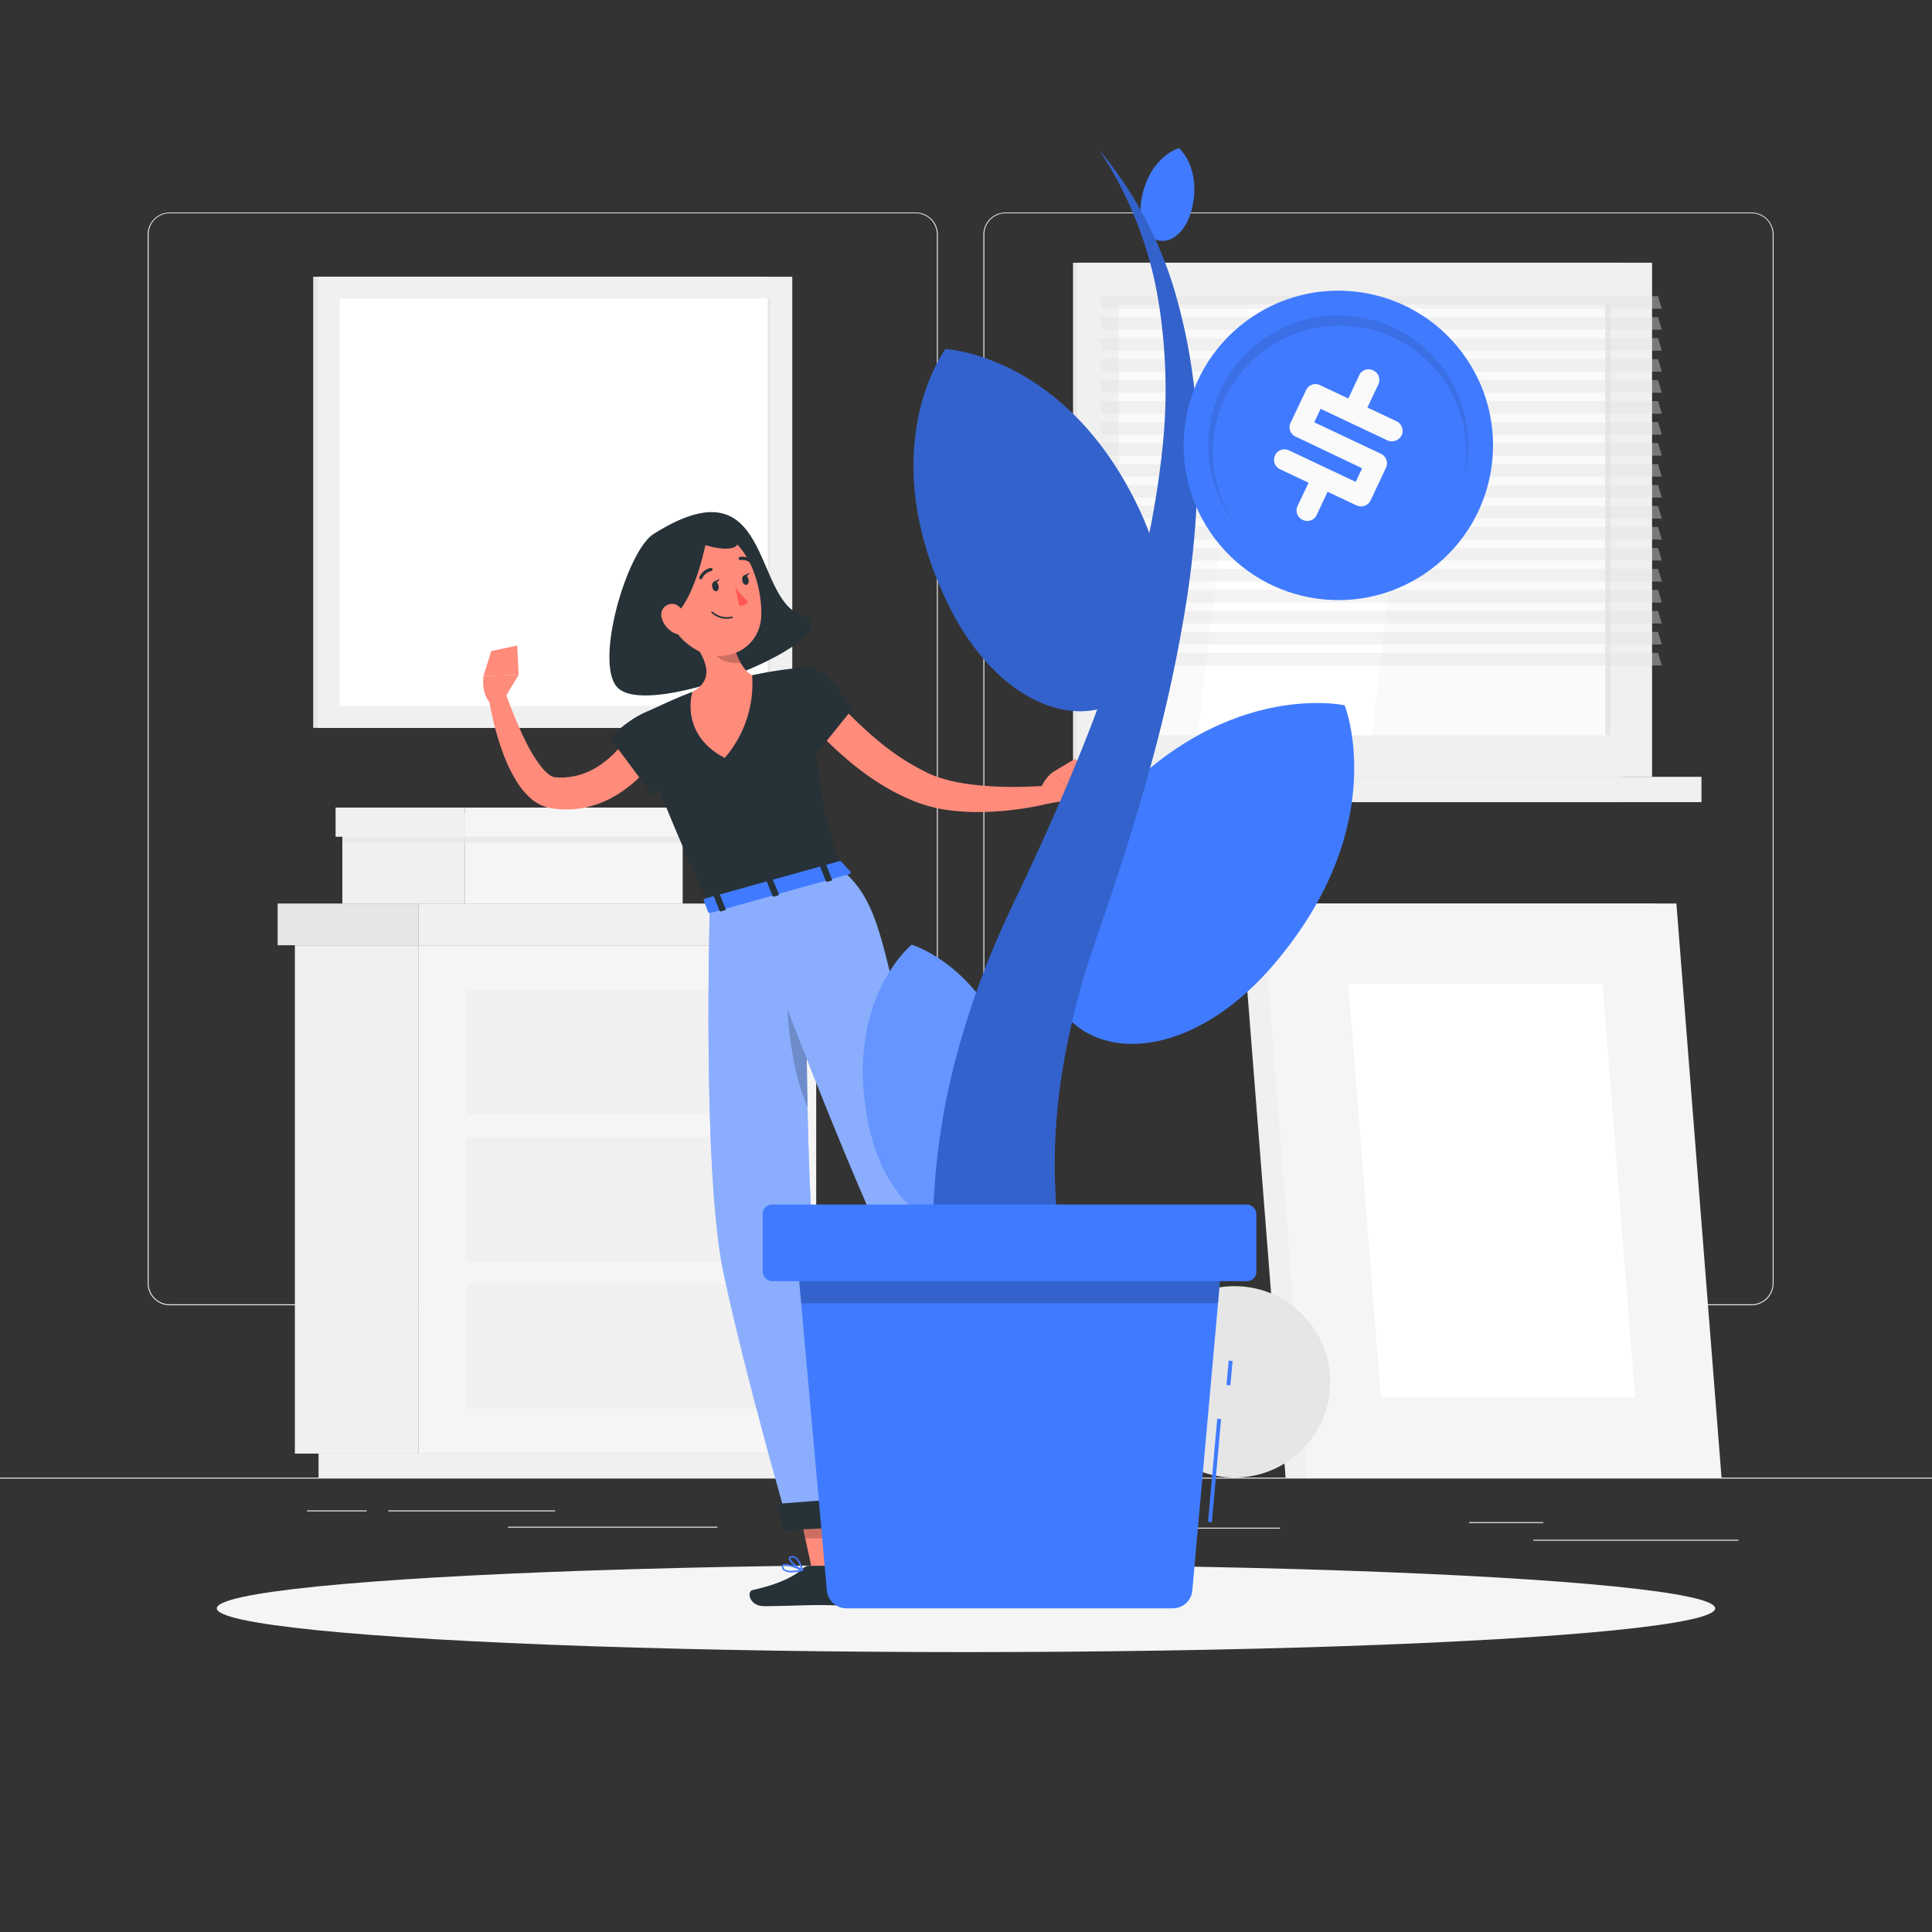 <svg xmlns="http://www.w3.org/2000/svg" viewBox="0 0 500 500"><rect x="0" y="0" width="500" height="500" fill="#333333" stroke="none"/><!--23-Growing--><g id="background-complete--inject-1"><rect y="382.4" width="500" height="0.25" style="fill:#ebebeb"></rect><rect x="396.83" y="398.49" width="53.07" height="0.25" style="fill:#ebebeb"></rect><rect x="272.56" y="395.36" width="58.66" height="0.25" style="fill:#ebebeb"></rect><rect x="380.2" y="393.92" width="19.19" height="0.25" style="fill:#ebebeb"></rect><rect x="100.47" y="390.89" width="43.19" height="0.25" style="fill:#ebebeb"></rect><rect x="79.46" y="390.89" width="15.44" height="0.25" style="fill:#ebebeb"></rect><rect x="131.47" y="395.11" width="54.2" height="0.25" style="fill:#ebebeb"></rect><path d="M237,337.8H43.91a5.71,5.71,0,0,1-5.7-5.71V60.66A5.71,5.71,0,0,1,43.91,55H237a5.71,5.71,0,0,1,5.71,5.71V332.09A5.71,5.71,0,0,1,237,337.8ZM43.91,55.2a5.46,5.46,0,0,0-5.45,5.46V332.09a5.46,5.46,0,0,0,5.45,5.46H237a5.47,5.47,0,0,0,5.46-5.46V60.66A5.47,5.47,0,0,0,237,55.2Z" style="fill:#ebebeb"></path><path d="M453.31,337.8H260.21a5.72,5.72,0,0,1-5.71-5.71V60.66A5.72,5.72,0,0,1,260.21,55h193.1A5.71,5.71,0,0,1,459,60.66V332.09A5.71,5.71,0,0,1,453.31,337.8ZM260.21,55.2a5.47,5.47,0,0,0-5.46,5.46V332.09a5.47,5.47,0,0,0,5.46,5.46h193.1a5.47,5.47,0,0,0,5.46-5.46V60.66a5.47,5.47,0,0,0-5.46-5.46Z" style="fill:#ebebeb"></path><rect x="277.7" y="67.99" width="142.16" height="133.04" style="fill:#e6e6e6"></rect><rect x="278.74" y="67.99" width="148.81" height="133.04" style="fill:#f0f0f0"></rect><rect x="277.7" y="201.04" width="142.16" height="6.55" style="fill:#e6e6e6"></rect><rect x="291.53" y="201.04" width="148.81" height="6.55" style="fill:#f0f0f0"></rect><rect x="297.37" y="70.86" width="111.55" height="127.31" transform="translate(487.66 -218.62) rotate(90)" style="fill:#fafafa"></rect><polygon points="309.97 190.29 323.15 78.74 368.22 78.74 355.04 190.29 309.97 190.29" style="fill:#fff"></polygon><rect x="360.34" y="133.83" width="111.55" height="1.36" transform="translate(550.63 -281.6) rotate(90)" style="fill:#e6e6e6"></rect><g style="opacity:0.4"><polygon points="430.08 79.91 285.37 79.91 284.38 76.65 429.1 76.65 430.08 79.91" style="fill:#e0e0e0"></polygon><polygon points="430.08 85.34 285.37 85.34 284.38 82.08 429.1 82.08 430.08 85.34" style="fill:#e0e0e0"></polygon><polygon points="430.08 90.77 285.37 90.77 284.38 87.51 429.1 87.51 430.08 90.77" style="fill:#e0e0e0"></polygon><polygon points="430.08 96.2 285.37 96.2 284.38 92.94 429.1 92.94 430.08 96.2" style="fill:#e0e0e0"></polygon><polygon points="430.08 101.63 285.37 101.63 284.38 98.37 429.1 98.37 430.08 101.63" style="fill:#e0e0e0"></polygon><polygon points="430.08 107.06 285.37 107.06 284.38 103.8 429.1 103.8 430.08 107.06" style="fill:#e0e0e0"></polygon><polygon points="430.08 112.49 285.37 112.49 284.38 109.23 429.1 109.23 430.08 112.49" style="fill:#e0e0e0"></polygon><polygon points="430.08 117.92 285.37 117.92 284.38 114.66 429.1 114.66 430.08 117.92" style="fill:#e0e0e0"></polygon><polygon points="430.08 123.35 285.37 123.35 284.38 120.09 429.1 120.09 430.08 123.35" style="fill:#e0e0e0"></polygon><polygon points="430.08 128.78 285.37 128.78 284.38 125.52 429.1 125.52 430.08 128.78" style="fill:#e0e0e0"></polygon><polygon points="430.08 134.21 285.37 134.21 284.38 130.95 429.1 130.95 430.08 134.21" style="fill:#e0e0e0"></polygon><polygon points="430.08 139.64 285.37 139.64 284.38 136.38 429.1 136.38 430.08 139.64" style="fill:#e0e0e0"></polygon><polygon points="430.08 145.07 285.37 145.07 284.38 141.81 429.1 141.81 430.08 145.07" style="fill:#e0e0e0"></polygon><polygon points="430.08 150.5 285.37 150.5 284.38 147.24 429.1 147.24 430.08 150.5" style="fill:#e0e0e0"></polygon><polygon points="430.08 155.93 285.37 155.93 284.38 152.67 429.1 152.67 430.08 155.93" style="fill:#e0e0e0"></polygon><polygon points="430.08 161.36 285.37 161.36 284.38 158.1 429.1 158.1 430.08 161.36" style="fill:#e0e0e0"></polygon><polygon points="430.08 166.79 285.37 166.79 284.38 163.53 429.1 163.53 430.08 166.79" style="fill:#e0e0e0"></polygon><polygon points="430.08 172.22 285.37 172.22 284.38 168.96 429.1 168.96 430.08 172.22" style="fill:#e0e0e0"></polygon></g><rect x="81.06" y="71.62" width="117.63" height="116.75" style="fill:#e6e6e6"></rect><rect x="82.26" y="71.62" width="122.78" height="116.75" style="fill:#f0f0f0"></rect><rect x="90.94" y="74.28" width="105.42" height="111.44" transform="translate(273.65 -13.65) rotate(90)" style="fill:#fff"></rect><rect x="146.31" y="129.65" width="105.42" height="0.7" transform="translate(329.02 -69.02) rotate(90)" style="fill:#e6e6e6"></rect><rect x="76.31" y="244.63" width="31.94" height="131.56" style="fill:#f0f0f0"></rect><rect x="82.44" y="376.19" width="122.66" height="6.21" style="fill:#f0f0f0"></rect><rect x="108.25" y="244.63" width="102.98" height="131.56" transform="translate(319.48 620.82) rotate(180)" style="fill:#f5f5f5"></rect><rect x="120.81" y="294.34" width="77.86" height="32.13" transform="translate(319.48 620.82) rotate(180)" style="fill:#f0f0f0"></rect><rect x="120.81" y="332.34" width="77.86" height="32.13" transform="translate(319.48 696.81) rotate(180)" style="fill:#f0f0f0"></rect><rect x="120.81" y="256.35" width="77.86" height="32.13" transform="translate(319.48 544.83) rotate(180)" style="fill:#f0f0f0"></rect><rect x="108.25" y="233.83" width="107.24" height="10.8" style="fill:#f0f0f0"></rect><rect x="71.85" y="233.83" width="36.4" height="10.8" transform="translate(180.1 478.46) rotate(180)" style="fill:#e6e6e6"></rect><rect x="88.6" y="210.58" width="31.75" height="23.25" transform="translate(208.95 444.41) rotate(180)" style="fill:#f0f0f0"></rect><rect x="120.35" y="210.58" width="56.33" height="23.25" style="fill:#f5f5f5"></rect><rect x="88.6" y="215.45" width="88.41" height="2.61" transform="translate(265.61 433.51) rotate(180)" style="fill:#e6e6e6;opacity:0.7;mix-blend-mode:multiply"></rect><rect x="86.85" y="209" width="33.5" height="7.55" transform="translate(207.2 425.55) rotate(180)" style="fill:#f0f0f0"></rect><rect x="120.35" y="209" width="58.08" height="7.55" style="fill:#f5f5f5"></rect><polygon points="428.31 233.83 321.03 233.83 332.71 382.4 440 382.4 428.31 233.83" style="fill:#f0f0f0"></polygon><polygon points="433.85 233.83 326.57 233.83 338.25 382.4 445.53 382.4 433.85 233.83" style="fill:#f5f5f5"></polygon><polygon points="357.37 361.67 348.95 254.56 414.73 254.56 423.15 361.67 357.37 361.67" style="fill:#fff"></polygon><circle cx="319.49" cy="357.63" r="24.77" transform="translate(-159.3 330.66) rotate(-45)" style="fill:#e6e6e6"></circle><path d="M331.62,342.87c-1.48-1.53-2.07-3.36-1.32-4.08s2.55-.07,4,1.46,2.06,3.36,1.31,4.08S333.09,344.39,331.62,342.87Z" style="fill:#e6e6e6;opacity:0.7;mix-blend-mode:multiply"></path><path d="M321.33,338.22c-2.09-.4-3.62-1.55-3.42-2.57s2-1.53,4.13-1.12,3.62,1.55,3.42,2.57S323.42,338.62,321.33,338.22Z" style="fill:#e6e6e6;opacity:0.7;mix-blend-mode:multiply"></path><path d="M323.44,346.87c-2-.71-3.28-2.28-2.84-3.51s2.4-1.65,4.41-.95,3.28,2.27,2.84,3.5S325.45,347.57,323.44,346.87Z" style="fill:#e6e6e6;opacity:0.7;mix-blend-mode:multiply"></path></g><g id="Shadow--inject-1"><ellipse id="path--inject-1" cx="250" cy="416.24" rx="193.89" ry="11.32" style="fill:#f5f5f5"></ellipse></g><g id="Character--inject-1"><path d="M207.34,159.17c-12.7-4.45-7.62-40.22-38.17-21-6.92,4.36-15.32,33-9.52,39.6C167.76,187.06,222.33,164.42,207.34,159.17Z" style="fill:#263238"></path><path d="M171.58,193.13c-.25.48-.41.73-.61,1.07l-.58.94c-.39.6-.81,1.18-1.23,1.76a40.94,40.94,0,0,1-2.75,3.29,33,33,0,0,1-6.75,5.51,25.61,25.61,0,0,1-8.38,3.32,23.16,23.16,0,0,1-4.54.46c-.76,0-1.51,0-2.27-.08l-1.11-.13-.56-.07-.78-.14a11.15,11.15,0,0,1-5-2.74,19.58,19.58,0,0,1-3-3.59,38.26,38.26,0,0,1-3.7-7.45A73.25,73.25,0,0,1,126.43,180l4.3-1a111,111,0,0,0,5.64,13.53,35.88,35.88,0,0,0,3.63,5.81,11.92,11.92,0,0,0,2,2.05,3.42,3.42,0,0,0,1.6.77l1.32.07c.51,0,1,0,1.52-.06a17.47,17.47,0,0,0,3-.48,19.19,19.19,0,0,0,5.56-2.49,24.82,24.82,0,0,0,4.85-4.19,28.53,28.53,0,0,0,2.12-2.52c.33-.44.65-.89.95-1.34l.44-.67.35-.57Z" style="fill:#ff8b7b"></path><path d="M174,182.74c-9,0-16.09,8.32-16.09,8.32l11,14.8s8.87-8.34,9.82-13.06C179.67,187.88,179.4,182.71,174,182.74Z" style="fill:#263238"></path><path d="M130.3,181.17l3.92-6.5-9.09.23s-.72,4.29,1.68,7Z" style="fill:#ff8b7b"></path><polygon points="133.86 167.06 127.14 168.49 125.13 174.9 134.22 174.67 133.86 167.06" style="fill:#ff8b7b"></polygon><polygon points="219.1 407 210.51 407.82 206.13 387.8 214.72 386.98 219.1 407" style="fill:#ff8b7b"></polygon><polygon points="297.08 381.08 290.57 386.87 275.08 373.66 281.58 367.87 297.08 381.08" style="fill:#ff8b7b"></polygon><path d="M288.22,385.76l3.78-9a.69.69,0,0,1,.82-.41l7.57,1.95a1.41,1.41,0,0,1,.89,1.89c-1.37,3.12-2.19,4.56-3.85,8.53-1,2.44-2.92,8-4.33,11.37s-4.82,2.15-4.54.62c1.28-6.86.49-10.51-.4-13.38A2.29,2.29,0,0,1,288.22,385.76Z" style="fill:#263238"></path><path d="M209.43,405.22h10.33a.86.86,0,0,1,.82.63l2.24,8.17a1.28,1.28,0,0,1-1.26,1.64c-3.61-.06-5.37-.27-9.91-.27-2.8,0-10,.29-13.88.29s-4.57-3.82-3-4.17c7-1.54,11-3.68,13.2-5.72A2.11,2.11,0,0,1,209.43,405.22Z" style="fill:#263238"></path><polygon points="206.13 387.81 208.39 398.13 217.16 398.13 214.73 386.99 206.13 387.81" style="opacity:0.2"></polygon><polygon points="281.59 367.87 275.08 373.66 283.07 380.47 289.58 374.68 281.59 367.87" style="opacity:0.2"></polygon><path d="M165.6,185.15s-3.61,2.52,18.1,49.52l34.07-9.49c-4.43-13.7-6.83-22.25-8.13-52.55a103.6,103.6,0,0,0-15,2.12,111.47,111.47,0,0,0-15.47,4.31C172.7,181.51,165.6,185.15,165.6,185.15Z" style="fill:#263238"></path><path d="M188.26,157.76c.41,5.25,2,14.64,6.39,17a29.43,29.43,0,0,1-7.09,21.39c-11.82-6.14-8.38-17.08-8.38-17.08,5.18-2.87,3.89-6.95,1.84-10.55Z" style="fill:#ff8b7b"></path><path d="M190.08,167.74l-5.94-2a9.68,9.68,0,0,0,.88,3.38c1,1.95,4.31,2.68,6.67,2.44A18.81,18.81,0,0,1,190.08,167.74Z" style="opacity:0.2"></path><path d="M171,152.27c2.3,8.33,3.09,11.9,8.26,15.34,7.79,5.16,17.52.52,17.76-8.33.22-8-3.57-20.25-12.54-21.87A11.79,11.79,0,0,0,171,152.27Z" style="fill:#ff8b7b"></path><path d="M183.45,136.05c-.68,5.66-4.9,25.12-12.86,25-6.57-5.73-3.33-16.52-1.29-20.91S183.45,136.05,183.45,136.05Z" style="fill:#263238"></path><path d="M180.1,140.06c4,2.13,11.87,3.06,10.62-.19s-.89-6-6.31-5.88S180.1,140.06,180.1,140.06Z" style="fill:#263238"></path><path d="M171.32,160.16a6.27,6.27,0,0,0,3.14,3.66c2,1,3.39-.68,3.19-2.77-.18-1.88-1.43-4.66-3.59-4.78A2.84,2.84,0,0,0,171.32,160.16Z" style="fill:#ff8b7b"></path><path d="M183.7,234.67s-2,68.82,3.55,94.8c5.73,27,16.93,65.66,16.93,65.66l16.32-.79s-7.9-49-9.82-69.9c-2.64-28.8-2-96.72-2-96.72Z" style="fill:#407BFF"></path><path d="M183.7,234.67s-2,68.82,3.55,94.8c5.73,27,16.93,65.66,16.93,65.66l16.32-.79s-7.9-49-9.82-69.9c-2.64-28.8-2-96.72-2-96.72Z" style="fill:#fafafa;opacity:0.4"></path><path d="M208.6,253.61c-2.54-6.37-4.77-9.88-5-3.53-.58,13.43,1.76,28.78,5.42,36.39C208.74,275.09,208.65,263.47,208.6,253.61Z" style="opacity:0.2"></path><polygon points="221.64 395.13 203.03 396.02 200.84 389.22 221 387.65 221.64 395.13" style="fill:#263238"></polygon><path d="M192.7,232.16s20.89,56.22,35,87.26c11.37,25.08,51.68,60.11,51.68,60.11l9.16-7.74s-29.14-39.94-37-57c-25.18-54.43-18.61-77.49-33.75-89.66Z" style="fill:#407BFF"></path><path d="M192.7,232.16s20.89,56.22,35,87.26c11.37,25.08,51.68,60.11,51.68,60.11l9.16-7.74s-29.14-39.94-37-57c-25.18-54.43-18.61-77.49-33.75-89.66Z" style="fill:#fafafa;opacity:0.4"></path><polygon points="289.28 371.7 279.04 380.74 273.83 376.97 285.9 366.68 289.28 371.7" style="fill:#263238"></polygon><path d="M217.72,223l2.39,2.62c.18.21,0,.53-.43.63l-35.72,10c-.31.09-.61,0-.68-.18l-1.16-3c-.08-.21.14-.46.48-.56l34.49-9.6A.65.65,0,0,1,217.72,223Z" style="fill:#407BFF"></path><path d="M214.16,228.19l.93-.26c.18-.05.29-.18.25-.3l-1.54-3.84c0-.11-.23-.16-.41-.11l-.93.26c-.18.05-.3.18-.25.3l1.54,3.84C213.79,228.19,214,228.24,214.16,228.19Z" style="fill:#263238"></path><path d="M186.64,235.85l.93-.26c.18-.05.3-.18.25-.3l-1.54-3.84c0-.11-.23-.16-.41-.11l-.93.26c-.18.05-.29.18-.25.3l1.54,3.84C186.27,235.85,186.46,235.9,186.64,235.85Z" style="fill:#263238"></path><path d="M200.4,232l.93-.26c.18,0,.29-.18.25-.3L200,227.62c0-.11-.23-.16-.41-.11l-.93.26c-.18,0-.29.18-.25.3l1.54,3.84C200,232,200.22,232.07,200.4,232Z" style="fill:#263238"></path><path d="M184.33,151.93c.14.69.63,1.17,1.07,1.07s.7-.73.56-1.41-.63-1.17-1.08-1.08S184.18,151.24,184.33,151.93Z" style="fill:#263238"></path><path d="M192.1,150.29c.14.69.62,1.17,1.07,1.08s.7-.73.55-1.42-.62-1.17-1.07-1.07S192,149.61,192.1,150.29Z" style="fill:#263238"></path><path d="M192.46,149l1.55-.82S193.43,149.6,192.46,149Z" style="fill:#263238"></path><path d="M190.29,151.91a18.76,18.76,0,0,0,3.38,3.87,3,3,0,0,1-2.36,1Z" style="fill:#ff5652"></path><path d="M189.54,159.94a.2.2,0,0,0,.08-.21.19.19,0,0,0-.24-.16,5.58,5.58,0,0,1-4.89-1.2.21.21,0,1,0-.29.29,5.85,5.85,0,0,0,5.26,1.31Z" style="fill:#263238"></path><path d="M181.61,149.85a.36.36,0,0,0,.14-.16,3.29,3.29,0,0,1,2.3-1.89.41.41,0,0,0-.11-.82,4.09,4.09,0,0,0-2.94,2.36.41.41,0,0,0,.61.51Z" style="fill:#263238"></path><path d="M195,145.91l.06,0a.42.42,0,0,0,0-.59,4.16,4.16,0,0,0-3.58-1.19.41.41,0,0,0,.18.81,3.25,3.25,0,0,1,2.82,1A.41.41,0,0,0,195,145.91Z" style="fill:#263238"></path><path d="M215.76,180.49c.77.89,1.73,1.93,2.63,2.9s1.87,1.93,2.83,2.87c1.93,1.87,3.91,3.7,6,5.4a61.36,61.36,0,0,0,13.19,8.53c4.4,2,9.75,2.85,15.12,3.23,2.7.2,5.44.27,8.19.22s5.55-.16,8.23-.37l.81,4.34a81.62,81.62,0,0,1-17.33,2.51,60,60,0,0,1-9-.33,37.83,37.83,0,0,1-9.13-2.16,53.6,53.6,0,0,1-8.23-4,65.79,65.79,0,0,1-7.39-5.09A85.22,85.22,0,0,1,215,192.7c-1.07-1-2.1-2.09-3.12-3.17s-2-2.14-3-3.42Z" style="fill:#ff8b7b"></path><path d="M270.83,208l8.61-1.35-7.1-6.77s-3.38,2.74-3.38,6.36Z" style="fill:#ff8b7b"></path><polygon points="284.08 199.83 278.09 196.45 272.33 199.93 279.44 206.69 284.08 199.83" style="fill:#ff8b7b"></polygon><path d="M209.64,172.63c3.71.09,11.08,10.7,11.08,10.7l-10.61,13.15s-6.18-8.66-6-13.47C204.35,178,205.42,172.53,209.64,172.63Z" style="fill:#263238"></path><path d="M286.58,390.49a2,2,0,0,1-.3-.14.69.69,0,0,1-.38-.61c0-1.11,2.56-2.89,2.86-3.09a.2.2,0,0,1,.22,0,.22.22,0,0,1,.1.21c-.19,1.14-.66,3.13-1.66,3.59A1.07,1.07,0,0,1,286.58,390.49Zm2-3.21c-1,.74-2.28,1.87-2.27,2.45,0,.08,0,.17.18.26a.75.75,0,0,0,.75.09C287.79,389.83,288.27,388.8,288.58,387.28Z" style="fill:#407BFF"></path><path d="M285.3,387.86a1.23,1.23,0,0,1-.23-.11.73.73,0,0,1-.26-.87,1.07,1.07,0,0,1,.59-.69c1.14-.55,3.46.4,3.55.44a.21.21,0,0,1,.05.36A5.54,5.54,0,0,1,285.3,387.86Zm3.05-1a4.53,4.53,0,0,0-2.77-.29.65.65,0,0,0-.38.44c-.07.25,0,.35.1.4.51.34,2.19,0,3.12-.53Z" style="fill:#407BFF"></path><path d="M204.85,406.93a3.44,3.44,0,0,1-2-.48,1.29,1.29,0,0,1-.52-1,.6.6,0,0,1,.26-.56c.93-.63,4.45,1,5.15,1.29a.21.21,0,0,1-.05.39A13.53,13.53,0,0,1,204.85,406.93Zm-1.65-1.78a.75.75,0,0,0-.4.08c-.05,0-.09.08-.08.2a.85.85,0,0,0,.36.69c.61.46,2,.52,3.88.17A12.83,12.83,0,0,0,203.2,405.15Z" style="fill:#407BFF"></path><path d="M207.63,406.58l-.08,0c-1.16-.48-3.52-2.36-3.38-3.34,0-.21.17-.48.7-.54,2-.25,2.92,3.48,3,3.64a.21.21,0,0,1-.07.21A.21.21,0,0,1,207.63,406.58Zm-2.57-3.5h-.14c-.22,0-.33.09-.35.19-.07.56,1.55,2.05,2.74,2.71C207,405.09,206.3,403.08,205.06,403.08Z" style="fill:#407BFF"></path><path d="M184.69,150.59l1.55-.82S185.67,151.24,184.69,150.59Z" style="fill:#263238"></path></g><g id="Plant--inject-1"><path d="M235.93,244.49S218.16,259,224.77,290.94c3.9,18.83,15.65,28.41,25.94,26.32s17.38-15.49,13.62-34.35C258,250.93,235.93,244.49,235.93,244.49Z" style="fill:#407BFF"></path><path d="M235.93,244.49S218.16,259,224.77,290.94c3.9,18.83,15.65,28.41,25.94,26.32s17.38-15.49,13.62-34.35C258,250.93,235.93,244.49,235.93,244.49Z" style="fill:#fff;opacity:0.2"></path><path d="M348,182.53s-32.63-7.25-63.23,29.08c-18,21.43-18.41,43.51-6.75,53.4s33.39,5.94,51.59-15.35C360.43,213.55,348,182.53,348,182.53Z" style="fill:#407BFF"></path><path d="M305.1,38.33s-7.29,2-9.55,12.51c-1.34,6.2.93,10.65,4.31,11.39s7.3-2.35,8.68-8.53C310.88,43.21,305.1,38.33,305.1,38.33Z" style="fill:#407BFF"></path><path d="M247.3,361.59a156.72,156.72,0,0,1-5.84-45.71A179.88,179.88,0,0,1,248,271.59a214.34,214.34,0,0,1,6.9-20.83c1.31-3.39,2.71-6.73,4.17-10,.7-1.67,1.5-3.28,2.24-4.92l1.12-2.38,1.09-2.3c5.83-12.25,11.38-24.58,16.39-37.09a382.19,382.19,0,0,0,13.13-38.13,233.5,233.5,0,0,0,7.75-39.42,142.2,142.2,0,0,0-1.24-40.09A100.34,100.34,0,0,0,284.5,38.84,102.45,102.45,0,0,1,304,75.31,148.47,148.47,0,0,1,310,116.89a244,244,0,0,1-3.49,42,391.33,391.33,0,0,1-9.19,41c-3.72,13.48-8,26.77-12.54,39.9l-.85,2.46-.43,1.23-.39,1.16c-.5,1.56-1.06,3.09-1.52,4.65-1,3.11-1.88,6.22-2.7,9.35a189.38,189.38,0,0,0-4,18.82,150.35,150.35,0,0,0-1.33,37.39,122.3,122.3,0,0,0,8.51,35Z" style="fill:#407BFF"></path><path d="M247.3,361.59a156.72,156.72,0,0,1-5.84-45.71A179.88,179.88,0,0,1,248,271.59a214.34,214.34,0,0,1,6.9-20.83c1.31-3.39,2.71-6.73,4.17-10,.7-1.67,1.5-3.28,2.24-4.92l1.12-2.38,1.09-2.3c5.83-12.25,11.38-24.58,16.39-37.09a382.19,382.19,0,0,0,13.13-38.13,233.5,233.5,0,0,0,7.75-39.42,142.2,142.2,0,0,0-1.24-40.09A100.34,100.34,0,0,0,284.5,38.84,102.45,102.45,0,0,1,304,75.31,148.47,148.47,0,0,1,310,116.89a244,244,0,0,1-3.49,42,391.33,391.33,0,0,1-9.19,41c-3.72,13.48-8,26.77-12.54,39.9l-.85,2.46-.43,1.23-.39,1.16c-.5,1.56-1.06,3.09-1.52,4.65-1,3.11-1.88,6.22-2.7,9.35a189.38,189.38,0,0,0-4,18.82,150.35,150.35,0,0,0-1.33,37.39,122.3,122.3,0,0,0,8.51,35Z" style="opacity:0.2"></path><path d="M316.23,325.84l-1,11.44-6.66,74.33a5.08,5.08,0,0,1-5.06,4.63H219.05a5.09,5.09,0,0,1-5.06-4.63l-6.65-74.33-1-11.44Z" style="fill:#407BFF"></path><rect x="300.94" y="380.07" width="26.79" height="1" transform="translate(-92.73 659.75) rotate(-84.89)" style="fill:#407BFF"></rect><rect x="313.34" y="355.76" width="6.33" height="1" transform="matrix(0.09, -1, 1, 0.09, -66.54, 639.77)" style="fill:#407BFF"></rect><path d="M244.68,90.35s-18.86,25.11.37,65.37c11.34,23.74,30.09,32.61,43.07,26.47s18-26.27,6.86-50.09C276.05,91.7,244.68,90.35,244.68,90.35Z" style="fill:#407BFF"></path><path d="M244.68,90.35s-18.86,25.11.37,65.37c11.34,23.74,30.09,32.61,43.07,26.47s18-26.27,6.86-50.09C276.05,91.7,244.68,90.35,244.68,90.35Z" style="opacity:0.2"></path><polygon points="316.23 325.84 315.2 337.28 207.34 337.28 206.31 325.84 316.23 325.84" style="opacity:0.2"></polygon><rect x="197.38" y="311.73" width="127.77" height="19.83" rx="2.39" style="fill:#407BFF"></rect><circle cx="346.35" cy="115.25" r="40.04" transform="translate(0.31 231.42) rotate(-36.96)" style="fill:#407BFF"></circle><path d="M378.47,125.19a32.8,32.8,0,1,0-58.66,10.71,33.63,33.63,0,1,1,58.66-10.71Z" style="opacity:0.1"></path><path d="M358.69,121.06l-4,8.47a2.58,2.58,0,0,1-1.56,1.36,2.64,2.64,0,0,1-2.1-.1l-7.45-3.52-2.82,6a2.58,2.58,0,0,1-1.54,1.39,2.67,2.67,0,0,1-2.06-.1,2.71,2.71,0,0,1-1.44-1.55,2.6,2.6,0,0,1,.09-2.08l2.85-6-7.39-3.49a2.72,2.72,0,0,1-1.29-3.6,2.7,2.7,0,0,1,3.59-1.29l17.29,8.16,1.66-3.52L335.31,113a2.67,2.67,0,0,1-1.3-3.6l4-8.44a2.68,2.68,0,0,1,3.6-1.29l7.33,3.46,2.82-6a2.66,2.66,0,0,1,3.68-1.24,2.56,2.56,0,0,1,1.37,1.51,2.62,2.62,0,0,1-.1,2.07l-2.82,6,7.51,3.54a2.65,2.65,0,0,1,1.41,1.56,2.57,2.57,0,0,1-.06,2.07,2.81,2.81,0,0,1-3.69,1.32l-17.29-8.16-1.64,3.49,17.22,8.13a2.67,2.67,0,0,1,1.42,1.56A2.53,2.53,0,0,1,358.69,121.06Z" style="fill:#fafafa"></path></g></svg>